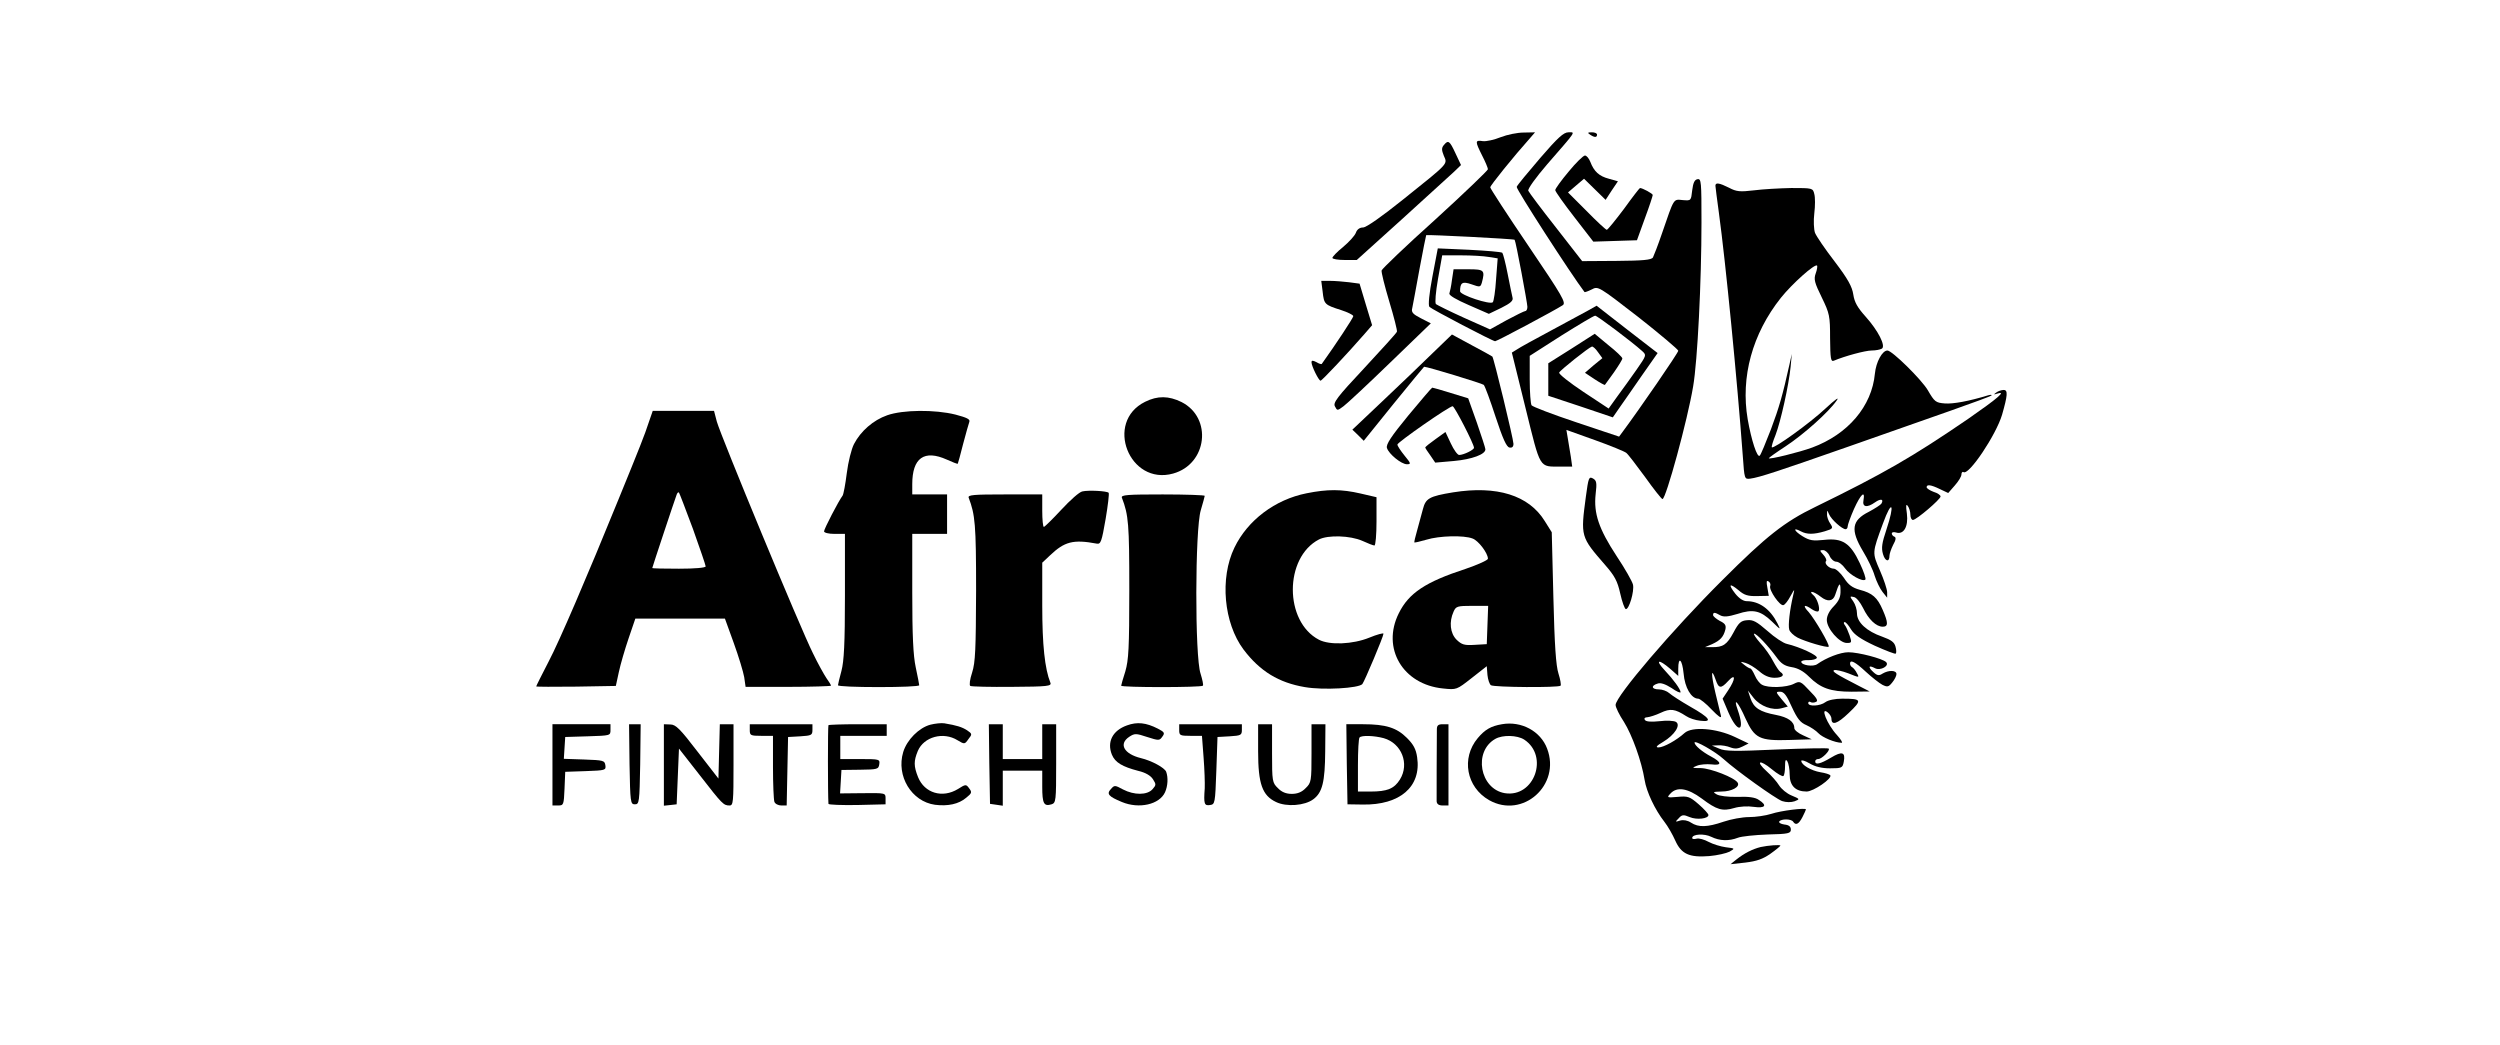<?xml version="1.0" standalone="no"?>
<!DOCTYPE svg PUBLIC "-//W3C//DTD SVG 20010904//EN"
 "http://www.w3.org/TR/2001/REC-SVG-20010904/DTD/svg10.dtd">
<svg version="1.0" xmlns="http://www.w3.org/2000/svg"
 width="1077pt" height="450pt" viewBox="0 0 1077 450"
 preserveAspectRatio="xMidYMid meet">

<g transform="translate(0,450) scale(0.1,-0.1)"
fill="#000000" stroke="none">
<path d="M6465 3909 c-27 -11 -62 -19 -77 -17 -34 5 -34 0 -3 -62 14 -27 25
-54 25 -59 0 -5 -102 -103 -227 -217 -126 -113 -229 -212 -231 -219 -2 -7 13
-67 33 -134 20 -66 35 -125 33 -130 -1 -5 -65 -75 -140 -156 -119 -127 -136
-150 -127 -166 10 -19 10 -19 37 1 15 11 106 96 202 189 l174 168 -43 22 c-35
18 -42 26 -37 44 2 12 17 87 31 167 15 80 28 146 29 147 3 3 379 -16 381 -20
5 -5 55 -273 55 -289 0 -10 -4 -18 -9 -18 -4 0 -41 -18 -80 -39 l-72 -40 -112
50 c-62 28 -116 55 -121 59 -5 5 -1 52 9 109 l18 101 81 0 c45 0 98 -3 120 -7
l38 -6 -7 -91 c-3 -50 -10 -94 -14 -98 -11 -12 -141 31 -141 47 0 38 10 44 50
30 36 -13 38 -12 44 8 14 53 10 57 -58 57 l-64 0 -7 -46 c-3 -26 -9 -52 -11
-58 -3 -8 30 -27 83 -50 l87 -38 54 26 c40 20 52 31 48 44 -2 9 -12 55 -21
102 -9 47 -20 88 -23 91 -4 4 -68 9 -143 13 l-135 6 -23 -121 c-14 -73 -19
-125 -13 -131 11 -11 273 -148 283 -148 8 0 261 135 291 155 16 10 0 38 -147
255 -91 134 -165 248 -165 253 0 8 99 131 174 215 l19 22 -49 -1 c-27 0 -71
-9 -99 -20z"/>
<path d="M6635 3819 c-53 -62 -99 -117 -101 -124 -4 -8 233 -375 292 -453 1
-2 15 3 31 11 28 15 29 14 201 -119 94 -74 172 -140 172 -145 0 -9 -166 -250
-238 -347 l-17 -23 -185 62 c-102 34 -188 67 -192 73 -4 6 -8 56 -8 112 l0
101 136 87 c75 47 140 86 146 86 9 0 159 -113 202 -152 20 -18 19 -19 -24 -81
-24 -34 -61 -86 -82 -114 l-38 -53 -109 72 c-60 40 -107 77 -104 83 4 10 127
108 141 112 4 1 16 -9 26 -24 l19 -26 -38 -31 -37 -32 42 -28 c23 -15 43 -26
44 -24 1 2 19 26 39 54 20 29 37 56 36 60 0 5 -27 31 -60 57 l-59 49 -100 -64
-100 -63 0 -70 0 -70 139 -46 139 -47 29 42 c16 22 59 85 96 138 l68 97 -132
102 -131 102 -37 -21 c-20 -11 -92 -50 -161 -87 -69 -37 -135 -73 -146 -81
l-21 -13 59 -239 c66 -267 57 -252 152 -252 l49 0 -6 43 c-4 23 -10 59 -13 79
l-6 36 123 -44 c67 -24 128 -49 135 -55 7 -5 43 -52 81 -104 37 -52 71 -95 75
-95 15 0 108 341 132 485 19 110 36 453 36 708 0 174 -1 188 -17 185 -13 -2
-19 -16 -23 -48 -5 -45 -5 -45 -41 -42 -41 4 -36 11 -89 -143 -17 -50 -35 -96
-39 -104 -7 -11 -43 -14 -157 -15 l-148 -1 -113 145 c-63 80 -116 151 -119
158 -4 7 32 57 82 115 128 147 121 137 91 137 -21 0 -46 -23 -122 -111z"/>
<path d="M6850 3920 c19 -13 30 -13 30 0 0 6 -10 10 -22 10 -19 0 -20 -2 -8
-10z"/>
<path d="M6220 3875 c-10 -12 -10 -21 0 -46 16 -37 25 -28 -175 -188 -91 -73
-159 -121 -173 -121 -14 0 -26 -8 -31 -23 -5 -13 -30 -40 -55 -61 -25 -20 -46
-42 -46 -47 0 -5 24 -9 53 -9 l52 0 195 176 c107 97 208 189 224 204 l30 29
-24 51 c-25 54 -31 58 -50 35z"/>
<path d="M6758 3761 c-32 -38 -58 -74 -58 -80 0 -6 37 -58 82 -116 l82 -106
94 3 94 3 34 94 c19 51 34 97 34 101 0 6 -44 30 -55 30 -2 0 -33 -40 -69 -90
-37 -49 -70 -90 -74 -90 -4 0 -43 36 -87 81 l-80 80 35 30 34 29 46 -45 47
-46 26 40 27 40 -39 11 c-42 11 -64 31 -80 73 -6 15 -16 27 -23 27 -7 0 -39
-31 -70 -69z"/>
<path d="M7390 3700 c0 -5 7 -58 15 -117 29 -212 79 -722 103 -1048 7 -99 7
-100 32 -97 39 5 123 33 420 137 151 53 351 123 444 156 94 33 172 62 175 65
3 4 -3 4 -14 1 -82 -25 -151 -38 -187 -35 -39 3 -44 7 -73 57 -28 47 -154 171
-174 171 -22 0 -49 -49 -54 -100 -13 -140 -116 -261 -270 -318 -54 -20 -187
-53 -187 -46 0 2 32 25 72 51 79 52 186 148 220 197 14 19 -5 6 -48 -34 -67
-63 -223 -175 -231 -167 -2 3 5 26 16 53 22 57 57 214 65 294 l5 55 -10 -45
c-29 -131 -44 -184 -80 -280 -22 -57 -43 -108 -48 -113 -11 -11 -36 66 -52
157 -31 182 20 368 143 523 48 60 146 148 156 139 2 -3 0 -18 -6 -34 -9 -25
-5 -40 26 -103 34 -70 36 -80 36 -177 1 -87 3 -101 16 -96 47 20 136 44 163
44 18 0 37 4 44 8 18 11 -16 78 -70 138 -35 39 -48 62 -53 95 -5 34 -23 67
-80 142 -41 53 -79 109 -85 124 -5 14 -7 52 -3 84 4 32 4 69 0 83 -6 26 -8 26
-99 26 -50 -1 -123 -5 -161 -10 -60 -7 -75 -6 -107 11 -42 21 -59 24 -59 9z"/>
<path d="M5698 3243 c6 -54 8 -56 80 -79 28 -9 52 -21 52 -26 0 -7 -75 -121
-136 -206 -1 -2 -12 1 -23 8 -16 8 -21 8 -21 -1 0 -16 31 -79 39 -79 6 0 115
116 190 202 l32 37 -27 89 -27 90 -45 6 c-25 3 -62 6 -82 6 l-38 0 6 -47z"/>
<path d="M6170 2977 c-47 -46 -143 -138 -214 -205 l-130 -123 25 -24 24 -24
129 160 c71 87 130 159 131 159 15 0 251 -72 257 -78 5 -5 28 -67 51 -138 31
-94 47 -130 60 -132 11 -2 17 3 17 16 0 20 -85 371 -91 376 -2 2 -42 24 -89
49 l-85 46 -85 -82z"/>
<path d="M6067 2710 c-74 -90 -97 -125 -92 -140 8 -26 62 -70 86 -70 19 0 17
4 -10 37 -17 21 -31 42 -31 48 1 10 223 165 238 165 8 0 92 -163 92 -179 0 -9
-45 -31 -64 -31 -7 0 -23 22 -36 50 l-23 49 -43 -31 c-24 -17 -44 -33 -44 -36
0 -2 10 -18 22 -34 l21 -31 80 7 c78 7 138 29 136 51 0 5 -17 57 -37 115 l-37
104 -75 23 c-41 13 -77 23 -80 23 -3 -1 -49 -55 -103 -120z"/>
<path d="M8600 2809 c-13 -9 -12 -10 3 -5 43 14 6 -18 -125 -109 -240 -164
-363 -235 -658 -379 -132 -64 -210 -125 -401 -316 -214 -213 -459 -500 -459
-537 0 -10 16 -43 36 -73 35 -56 76 -169 89 -250 8 -51 45 -129 85 -180 15
-19 36 -56 47 -81 26 -58 60 -74 147 -67 34 3 73 12 87 19 24 14 24 14 -16 19
-22 3 -55 13 -74 23 -18 10 -42 17 -52 14 -11 -3 -19 -2 -19 3 0 17 52 20 82
5 37 -18 76 -19 115 -4 15 6 73 12 128 14 90 2 100 5 100 21 0 13 -8 20 -28
22 -15 2 -25 8 -22 13 8 12 52 12 60 -1 11 -17 24 -11 40 20 8 16 15 31 15 33
0 8 -107 -5 -149 -19 -25 -8 -68 -14 -96 -14 -29 0 -78 -9 -110 -20 -70 -24
-108 -25 -140 -4 -15 10 -33 13 -47 9 -22 -7 -22 -6 -6 10 14 16 21 16 47 5
31 -13 81 -7 81 9 0 5 -19 26 -42 46 -39 34 -47 36 -91 32 -46 -4 -47 -3 -31
14 28 31 74 24 135 -21 65 -49 89 -56 140 -41 23 7 59 9 84 5 50 -7 60 6 22
30 -15 11 -45 15 -92 13 -40 -1 -79 4 -90 11 -18 10 -15 11 21 12 44 0 81 20
70 38 -13 22 -116 62 -159 63 -38 0 -40 1 -17 10 14 6 42 8 63 6 46 -6 45 9
-2 34 -38 20 -71 48 -71 60 0 12 90 -39 125 -71 55 -50 223 -170 252 -181 18
-6 39 -6 54 -1 24 9 23 10 -13 25 -20 8 -44 28 -54 44 -9 15 -33 42 -53 60
-50 45 -31 53 22 9 24 -20 47 -33 50 -29 4 3 7 22 7 42 0 27 3 32 10 21 5 -8
10 -34 10 -57 0 -48 25 -73 73 -73 29 0 111 56 102 70 -3 4 -22 10 -42 13 -41
7 -83 32 -83 49 0 5 16 1 36 -11 24 -14 52 -21 88 -21 51 0 54 2 59 28 8 42
-7 47 -55 18 -47 -28 -68 -32 -68 -16 0 6 6 10 13 10 16 0 53 38 45 45 -3 3
-103 1 -223 -4 -179 -8 -223 -8 -249 4 l-31 13 27 1 c15 1 39 -3 53 -9 19 -7
33 -6 52 4 l26 13 -59 28 c-80 38 -185 46 -217 17 -34 -31 -90 -62 -112 -62
-14 0 -9 7 20 24 50 30 77 73 55 86 -8 5 -40 7 -71 3 -37 -4 -59 -2 -63 6 -4
6 0 11 11 11 10 1 36 9 57 19 42 20 62 17 110 -14 13 -9 40 -18 61 -20 55 -7
41 13 -44 61 -40 23 -80 49 -90 58 -10 9 -30 16 -44 16 -32 0 -36 16 -6 25 13
5 33 -2 60 -19 21 -15 39 -23 39 -18 0 12 -30 54 -69 95 -42 45 -26 49 24 6
l35 -31 0 30 c0 57 17 42 23 -19 5 -61 33 -109 63 -109 7 0 34 -21 58 -47 29
-30 43 -40 40 -27 -2 10 -13 55 -24 99 -19 80 -19 114 1 57 13 -39 23 -40 54
-6 33 36 33 9 0 -40 l-24 -36 25 -59 c41 -94 74 -85 40 11 -21 59 3 33 34 -38
39 -85 60 -96 188 -92 l97 3 -37 17 c-21 9 -38 23 -38 31 0 28 -27 47 -79 57
-69 13 -96 30 -110 72 l-11 33 25 -32 c29 -36 81 -55 121 -44 l26 7 -27 32
c-25 30 -26 32 -6 32 16 0 28 -15 50 -65 24 -52 37 -68 63 -79 18 -8 42 -24
52 -35 17 -18 72 -41 100 -41 6 0 -4 15 -20 33 -43 46 -75 127 -39 97 8 -7 15
-18 15 -26 0 -31 25 -23 74 24 60 57 57 62 -28 62 -30 0 -60 -6 -72 -15 -22
-17 -74 -20 -74 -4 0 5 4 8 9 5 5 -4 16 -4 24 0 11 4 5 16 -27 48 -39 42 -42
43 -68 30 -31 -16 -111 -19 -137 -4 -10 5 -24 23 -31 40 -7 16 -16 30 -19 30
-4 0 -16 7 -27 16 -18 14 -18 15 6 8 14 -4 40 -20 58 -35 22 -20 44 -29 67
-29 34 0 46 12 25 25 -6 4 -19 24 -31 46 -11 22 -36 58 -56 79 -19 22 -31 40
-26 40 11 0 59 -51 96 -101 20 -28 35 -38 65 -43 27 -4 52 -18 75 -41 50 -50
93 -65 184 -65 l78 1 -45 23 c-101 52 -120 64 -108 69 7 2 35 -4 61 -14 47
-19 48 -19 37 0 -5 11 -15 23 -20 26 -6 3 -10 10 -10 16 0 19 22 8 68 -35 26
-24 58 -49 71 -56 22 -11 27 -10 43 10 10 12 18 28 18 36 0 17 -33 18 -60 2
-15 -10 -23 -9 -40 7 -24 22 -20 31 8 16 23 -12 64 11 47 27 -16 15 -119 42
-162 42 -35 0 -96 -24 -134 -51 -17 -13 -69 -5 -69 10 0 5 14 8 31 7 18 0 34
4 36 10 4 11 -74 47 -129 60 -15 3 -53 28 -84 56 -46 40 -62 49 -88 46 -26 -2
-36 -11 -58 -53 -28 -52 -45 -64 -93 -63 l-30 0 31 13 c35 16 49 31 57 63 4
18 -1 26 -24 37 -16 9 -29 20 -29 25 0 13 7 13 31 -1 15 -8 34 -6 74 6 67 22
99 15 149 -33 38 -37 38 -37 23 -7 -31 61 -78 95 -132 95 -15 0 -33 12 -49 32
-32 41 -26 48 14 15 24 -21 40 -26 80 -25 l50 1 -6 35 c-5 26 -4 33 5 27 7 -4
10 -13 7 -20 -6 -17 42 -87 57 -82 7 2 20 19 30 38 19 34 19 34 12 4 -15 -64
-22 -128 -17 -147 2 -10 19 -26 36 -35 33 -17 128 -45 134 -39 6 7 -60 119
-86 149 -28 29 -20 36 14 12 12 -8 24 -12 28 -8 9 10 -6 57 -23 70 -9 7 -11
13 -5 13 6 0 23 -9 38 -21 29 -23 53 -20 62 8 17 53 23 58 23 20 1 -28 -6 -45
-29 -69 -19 -19 -30 -41 -30 -59 0 -37 54 -99 86 -99 22 0 22 2 12 33 -6 17
-15 38 -21 45 -5 6 -5 12 0 12 5 0 17 -14 27 -31 14 -23 41 -42 103 -71 47
-21 88 -37 90 -34 3 3 3 16 -1 30 -5 19 -18 29 -57 43 -67 23 -109 62 -109
100 0 16 -7 39 -16 52 -16 22 -15 23 2 19 11 -1 28 -23 40 -47 24 -50 57 -81
85 -81 24 0 24 17 0 72 -23 54 -45 73 -99 87 -32 9 -49 21 -68 51 -15 22 -35
40 -44 40 -20 0 -43 23 -33 33 3 4 -2 16 -12 27 -16 18 -17 20 -1 20 9 0 22
-11 28 -25 6 -14 19 -25 29 -25 10 0 27 -13 38 -29 20 -28 76 -59 87 -48 4 3
-7 35 -24 71 -41 87 -75 109 -154 100 -48 -5 -62 -3 -93 16 -37 23 -43 40 -7
21 26 -14 55 -14 103 0 36 11 37 13 24 33 -8 11 -15 30 -14 41 0 19 0 19 9 -1
9 -22 56 -64 71 -64 5 0 9 6 9 13 0 6 12 40 27 74 29 64 49 83 41 38 -6 -30
15 -34 50 -9 24 17 39 14 27 -6 -3 -5 -28 -21 -54 -35 -74 -37 -80 -78 -25
-170 20 -33 43 -80 50 -105 8 -25 23 -56 34 -70 l20 -25 0 23 c0 13 -14 55
-31 94 -34 78 -34 75 13 203 39 107 52 85 15 -26 -19 -57 -23 -79 -15 -106 9
-32 28 -37 28 -7 0 8 7 29 16 47 12 21 13 32 5 35 -6 2 -11 8 -11 14 0 5 8 7
18 4 33 -11 54 25 47 81 -5 35 -4 44 4 33 6 -8 11 -25 11 -37 0 -13 5 -23 11
-23 15 0 119 89 119 101 0 6 -13 15 -30 20 -16 6 -30 15 -30 20 0 13 18 11 57
-8 l36 -17 28 32 c16 18 29 39 29 48 0 8 4 13 9 10 23 -15 140 160 166 247 24
84 26 107 7 107 -9 0 -24 -5 -32 -11z"/>
<path d="M4933 2769 c-176 -87 -68 -362 121 -309 147 41 170 240 36 308 -55
27 -103 28 -157 1z"/>
<path d="M2794 2678 c-15 -47 -39 -108 -129 -328 -135 -332 -256 -614 -301
-699 -30 -58 -54 -106 -54 -108 0 -2 77 -2 172 -1 l171 3 13 60 c7 33 26 98
42 145 l29 85 193 0 193 0 38 -105 c21 -58 41 -124 45 -147 l6 -42 184 0 c101
0 184 3 184 5 0 3 -9 18 -20 33 -10 15 -37 63 -58 107 -53 105 -398 939 -414
998 l-12 46 -132 0 -132 0 -18 -52z m191 -456 c30 -84 55 -157 55 -162 0 -6
-47 -10 -115 -10 -63 0 -115 1 -115 3 0 3 96 292 105 316 3 8 7 12 10 9 2 -2
29 -73 60 -156z"/>
<path d="M3822 2711 c-60 -21 -114 -68 -143 -124 -11 -21 -25 -77 -31 -125 -6
-48 -14 -91 -18 -97 -18 -24 -80 -144 -80 -154 0 -6 19 -11 45 -11 l45 0 0
-267 c0 -205 -4 -281 -15 -323 -8 -30 -15 -58 -15 -62 0 -5 79 -8 175 -8 96 0
175 3 175 8 0 4 -7 39 -15 77 -11 51 -15 138 -15 323 l0 252 75 0 75 0 0 85 0
85 -75 0 -75 0 0 44 c0 113 51 150 149 106 24 -11 45 -19 47 -18 1 2 12 40 23
85 12 45 24 88 27 96 4 11 -11 18 -60 31 -88 22 -226 21 -294 -3z"/>
<path d="M6832 2361 c-23 -173 -23 -173 83 -295 41 -47 53 -69 65 -123 8 -36
19 -66 24 -67 14 -2 37 76 31 105 -3 14 -35 70 -71 124 -76 116 -99 183 -90
266 6 50 4 59 -12 68 -17 9 -19 3 -30 -78z"/>
<path d="M4663 2383 c-13 -2 -53 -38 -91 -79 -38 -41 -72 -74 -75 -74 -4 0 -7
32 -7 70 l0 70 -161 0 c-136 0 -160 -2 -156 -14 28 -74 32 -114 32 -401 -1
-252 -3 -308 -17 -352 -10 -30 -13 -55 -8 -58 5 -3 86 -5 180 -4 154 1 171 3
165 18 -24 60 -35 162 -35 332 l0 185 33 31 c63 60 100 70 202 51 17 -3 21 8
38 106 10 59 16 110 13 113 -7 8 -87 12 -113 6z"/>
<path d="M5629 2375 c-136 -27 -254 -116 -311 -234 -64 -132 -46 -325 39 -439
71 -94 152 -143 264 -162 80 -14 232 -5 248 13 10 13 91 205 91 217 0 4 -27
-3 -61 -17 -71 -29 -171 -33 -217 -9 -150 78 -150 354 0 432 39 20 135 17 187
-6 24 -11 47 -20 52 -20 5 0 9 47 9 104 l0 104 -69 16 c-82 19 -142 19 -232 1z"/>
<path d="M6260 2379 c-103 -17 -118 -26 -130 -72 -6 -23 -17 -64 -25 -92 -8
-27 -13 -50 -12 -52 2 -1 25 4 52 12 55 17 161 20 199 5 25 -9 66 -63 66 -87
0 -6 -44 -26 -97 -44 -172 -56 -244 -104 -287 -191 -75 -150 17 -307 191 -324
58 -6 58 -6 123 45 l65 51 3 -38 c2 -20 9 -40 15 -44 14 -9 291 -11 300 -2 3
3 -1 27 -9 52 -11 34 -17 123 -22 328 l-7 281 -30 48 c-69 112 -207 154 -395
124z m148 -571 l-3 -83 -52 -3 c-45 -3 -56 1 -78 22 -28 28 -33 77 -13 121 10
23 16 25 80 25 l69 0 -3 -82z"/>
<path d="M4833 2356 c29 -75 32 -114 32 -396 0 -253 -3 -303 -17 -352 -10 -31
-18 -59 -18 -62 0 -8 345 -8 352 0 3 3 -2 26 -10 52 -25 72 -24 623 1 704 9
31 17 59 17 62 0 3 -81 6 -181 6 -153 0 -180 -2 -176 -14z"/>
<path d="M4008 1378 c-49 -13 -101 -65 -117 -118 -31 -103 36 -213 137 -227
56 -7 102 3 134 30 25 20 26 24 13 41 -13 18 -15 18 -48 -3 -67 -41 -144 -18
-172 51 -19 48 -19 69 -1 113 26 61 110 84 171 46 30 -18 31 -18 47 5 17 21
16 23 -6 38 -22 14 -44 21 -98 30 -13 2 -40 -1 -60 -6z"/>
<path d="M4855 1375 c-62 -22 -87 -71 -65 -126 14 -34 45 -52 114 -70 30 -7
53 -20 63 -36 14 -22 14 -25 -2 -43 -23 -26 -79 -26 -127 -1 -35 19 -37 19
-52 2 -20 -21 -11 -32 47 -56 74 -31 162 -11 186 42 12 27 14 63 5 88 -7 18
-63 48 -109 59 -73 18 -97 61 -50 92 23 15 29 15 77 -1 50 -16 53 -16 65 1 12
16 10 20 -19 35 -51 26 -89 30 -133 14z"/>
<path d="M6470 1380 c-47 -8 -73 -23 -104 -60 -72 -86 -49 -211 49 -267 145
-82 310 65 250 222 -28 75 -111 120 -195 105z m96 -66 c108 -71 44 -251 -83
-231 -108 18 -137 180 -41 234 32 18 94 16 124 -3z"/>
<path d="M2380 1205 l0 -175 25 0 c23 0 24 3 27 73 l3 72 88 3 c85 3 88 4 85
25 -3 21 -9 22 -91 25 l-88 3 3 47 3 47 98 3 c96 3 97 3 97 27 l0 25 -125 0
-125 0 0 -175z"/>
<path d="M2712 1208 c3 -165 4 -173 23 -173 19 0 20 8 23 173 l2 172 -25 0
-25 0 2 -172z"/>
<path d="M2860 1204 l0 -175 28 3 27 3 5 120 5 120 90 -115 c97 -125 102 -130
128 -130 16 0 17 15 17 175 l0 175 -30 0 -29 0 -3 -117 -3 -117 -90 116 c-75
98 -94 117 -117 117 l-28 1 0 -176z"/>
<path d="M3230 1355 c0 -23 3 -25 50 -25 l50 0 0 -134 c0 -74 3 -141 6 -150 3
-9 17 -16 30 -16 l23 0 3 148 3 147 53 3 c48 3 52 5 52 28 l0 24 -135 0 -135
0 0 -25z"/>
<path d="M3569 1376 c-3 -3 -3 -298 0 -339 1 -4 56 -6 124 -5 l122 3 0 25 c0
24 0 24 -98 23 l-98 -1 3 50 3 51 80 1 c75 1 80 2 83 24 3 21 1 22 -82 22
l-86 0 0 50 0 50 100 0 100 0 0 25 0 25 -123 0 c-68 0 -126 -2 -128 -4z"/>
<path d="M4262 1208 l3 -171 28 -4 27 -4 0 76 0 75 85 0 85 0 0 -69 c0 -73 7
-86 40 -76 19 6 20 15 20 176 l0 169 -30 0 -30 0 0 -75 0 -75 -85 0 -85 0 0
75 0 75 -30 0 -30 0 2 -172z"/>
<path d="M5080 1355 c0 -23 3 -25 49 -25 l49 0 7 -93 c4 -51 6 -111 5 -133 -5
-68 -2 -76 23 -72 21 3 22 7 27 148 l5 145 53 3 c48 3 52 5 52 28 l0 24 -135
0 -135 0 0 -25z"/>
<path d="M5420 1263 c0 -140 18 -190 77 -218 45 -22 124 -16 161 12 39 29 50
75 51 206 l1 117 -30 0 -30 0 0 -125 c0 -120 -1 -127 -25 -150 -16 -17 -35
-25 -60 -25 -25 0 -44 8 -60 25 -24 23 -25 30 -25 150 l0 125 -30 0 -30 0 0
-117z"/>
<path d="M5802 1208 l3 -173 65 -1 c161 -3 254 77 235 204 -5 35 -16 55 -44
83 -44 44 -91 59 -189 59 l-72 0 2 -172z m159 112 c77 -22 112 -110 70 -178
-25 -40 -55 -52 -127 -52 l-54 0 0 113 c0 63 3 117 7 120 9 10 63 8 104 -3z"/>
<path d="M6190 1358 c-1 -56 -1 -295 -1 -310 1 -12 9 -18 26 -18 l25 0 0 175
0 175 -25 0 c-19 0 -25 -5 -25 -22z"/>
<path d="M7585 851 c-36 -9 -71 -27 -105 -54 l-25 -20 64 7 c49 6 75 15 108
38 24 17 43 33 43 35 0 5 -53 1 -85 -6z"/>
</g>
</svg>
